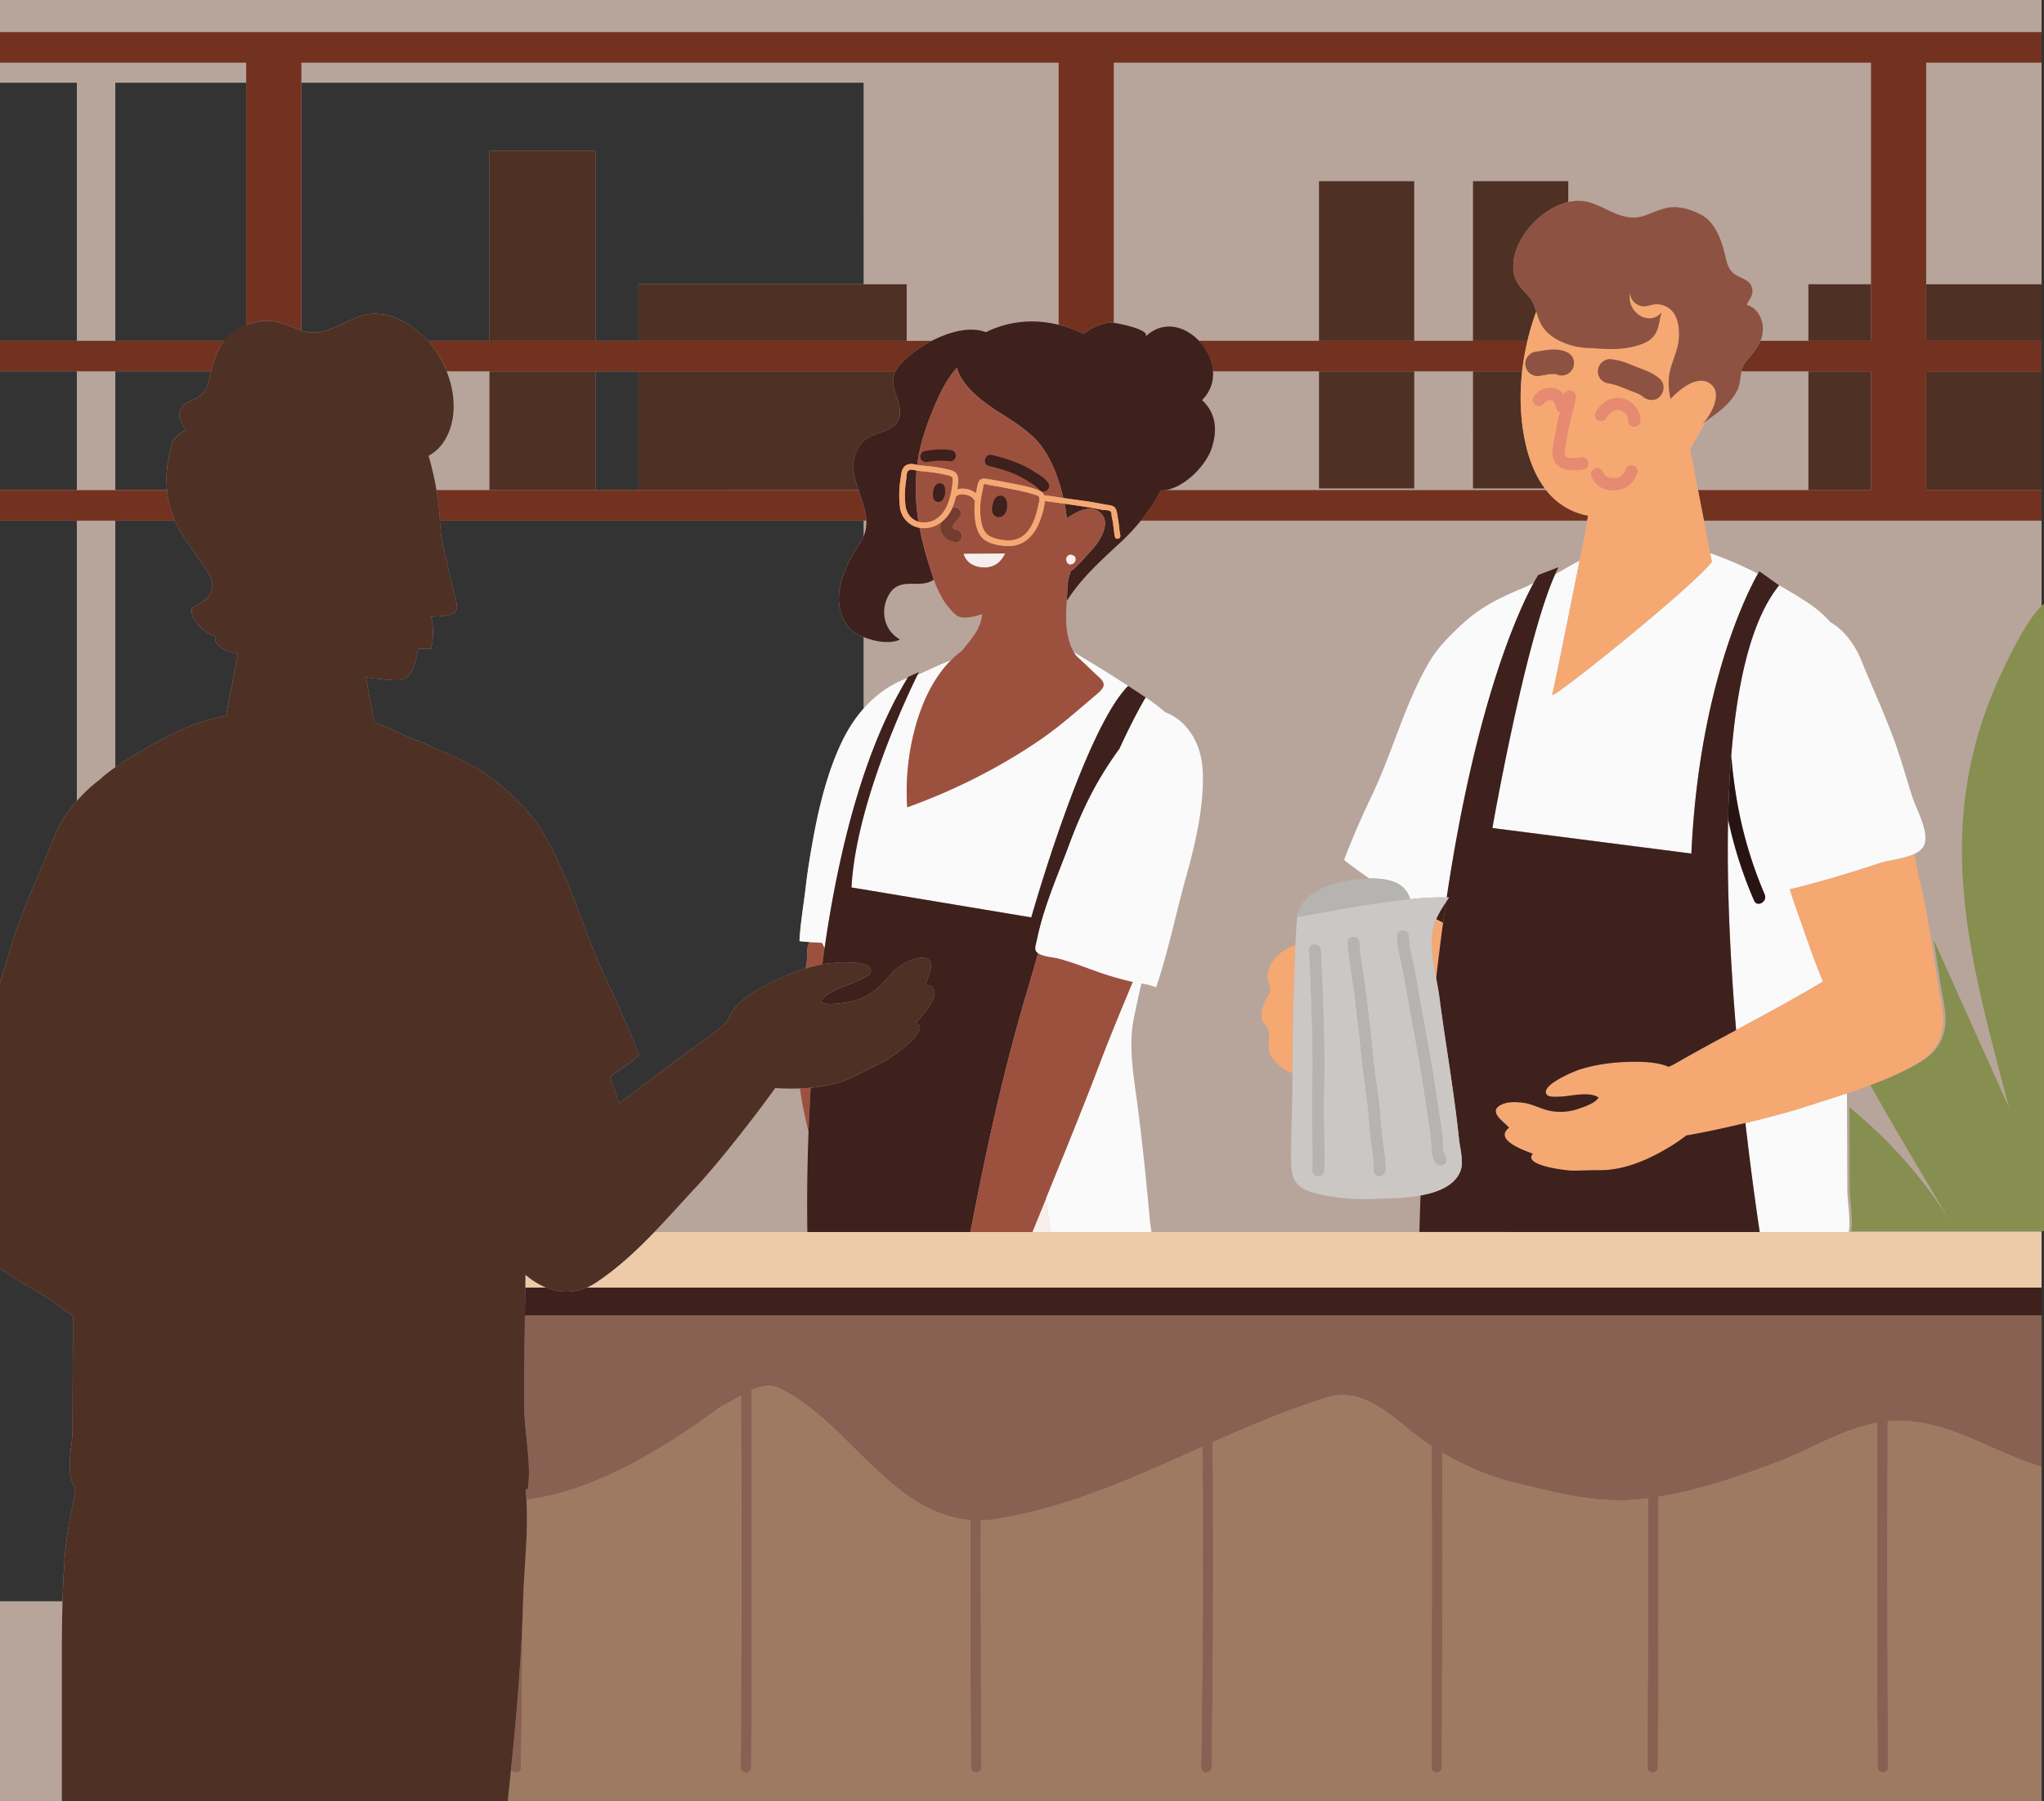 <svg id="Capa_1" data-name="Capa 1" xmlns="http://www.w3.org/2000/svg" viewBox="0 0 2261.02 1992.64"><rect x="0" y="0" width="2261.02" height="1992.64" fill="#333333" stroke="none"/><defs><style>.cls-1{fill:none;}.cls-2{fill:#b7a59c;}.cls-3{fill:#4f3025;}.cls-4{fill:#73321f;}.cls-5{fill:#9c513f;}.cls-6{fill:#3e201d;}.cls-7{fill:#fafafa;}.cls-8{fill:#f7efec;}.cls-9{fill:#733c2e;}.cls-10{fill:#f6a872;}.cls-11{fill:#8d5241;}.cls-12{fill:#e68a71;}.cls-13{fill:#261312;}.cls-14{fill:#b5b4b0;}.cls-15{fill:#cbc7c5;}.cls-16{fill:#9f7a62;}.cls-17{fill:#886153;}.cls-18{fill:#eecba8;}.cls-19{fill:#868f4f;}</style></defs><title>DJV MAR 751-18 [Converted]</title><path class="cls-1" d="M1171,69.3v290c-26.29-6.51-54.22-4.82-80.56,8.16-17.06-6.61-39.79-.8-59.61,9.51H1003V314.45H955.29V91.52H333.37V69.3Z" transform="translate(0 0.01)"/><path class="cls-1" d="M1710.36,542.16H1289.15c22-3.37,45.13-28.07,51.08-46.35,6.42-19.77,5.06-38.61-10.68-53.24a39.93,39.93,0,0,0,12.14-31.77H1459V540.33h105.35V410.8h65V540.33H1709C1709.38,540.94,1709.85,541.55,1710.36,542.16Z" transform="translate(0 0.01)"/><path class="cls-1" d="M2000.4,410.8V542.16H1878.32l-8.67-45.22a1,1,0,0,1,.24-.38c5.72-10.22,11.81-20.48,17.71-31,1.46-1.12,2.91-2.24,4.5-3.32,11.34-7.92,22.45-17.11,29.15-29.48,3.89-7.22,3.56-14.76,5.16-22Z" transform="translate(0 0.01)"/><path class="cls-1" d="M2173,1386.08c-1.93-4-4-8.1-6.14-12.18C2169.58,1379,2171.64,1383,2173,1386.08Z" transform="translate(0 0.01)"/><rect class="cls-1" x="85.03" y="410.82" width="42.51" height="131.36"/><path class="cls-2" d="M0,0V91.52H85V377H0v33.78H85V542.18H0V576H85V886.09c-10.35,11.72-18.65,24.18-22.58,34.12C49,954,32.87,987.79,20.55,1022.37,13,1043.51,6.86,1065.58,0,1087.14v316.19c19.08,13.54,40.92,24.84,55.26,34.3,6.37,4.22,16,12.38,25.44,18.09,0,41.85-.47,83.7-.47,125.5,0,21-8.76,46.4,3,65.66a165,165,0,0,1-3,19.21,403.18,403.18,0,0,0-9,62.24c-1,14.39-1.64,28.73-2.06,43.11H0v221.2H2258.3V0ZM127.54,410.8H233.45c-2.62,10.4-3.65,21.09-13.21,27.7-8.72,6-20,6.56-21.66,19.07-1.07,8.15,4.5,12.51,7,19.12-.85-2.2-12.8,7.87-13.73,9.56-2.25,3.94-2.67,9.47-3.85,13.83a116.9,116.9,0,0,0-3.23,41.28c.05.28.05.52.09.8H127.54ZM249.9,792a256.91,256.91,0,0,0-28.59,7.26c-26.1,8.77-50.14,22.64-73.71,36.84-6.8,4.12-13.59,8.25-20.06,12.75V576h65.89a110.43,110.43,0,0,0,5.9,11.62c6.52,11.11,14.44,21.7,21.61,32.43,5.39,8,14.57,18,13.82,28.35-.89,11.72-8.71,16.17-17.48,21.42-4.87,3-5.43,1.55-5.15,7.31.51,10.87,16.54,25.26,26.76,26.67-4.55,10.17,13.4,17.29,21,18.79l3.24.56Zm22.4-415H127.54V91.52H272.3Zm683,216.23a37.45,37.45,0,0,1-4,7.36c-16.92,25-35.62,64.72-12.84,93,3.47,4.31,9.65,8.2,16.82,11.15v79.11a162.51,162.51,0,0,0-25,38.89c-14.62,31.36-23.9,67.86-30.13,101.79-3.47,18.61-6.66,37.49-8.82,56.33-2.34,20-5.9,40.16-7,60.13,0,.28,6.14.84,11.53,1.22,0,0,0,0,0,0-4.35,5-2.62,16.5-3.51,22.59-.28,2.25-.7,4.45-1.13,6.7a253,253,0,0,0-50.33,21.89c-14.38,8.15-30.55,19.35-35.75,35.8l-.14.57c-6.75,6-12.19,10.77-14.2,12.18-35.9,25.49-70.72,52.35-106,78.59-3.24-9.8-6.56-19.54-10.17-29.1,9.23-6.33,18.32-12.84,27.08-19.54,1.83-1.36,3.52-2.86,5.25-4.27q-15.53-40.43-34.25-79.43c-26.15-54.37-41.48-115.48-72.13-167.4-10.78-18.28-26-33.09-41.61-47.57-22.87-21.09-48.55-33.36-77.23-45-1.46-.57-3.61-1.69-6.19-3-4.31-2.25-17.72-7.88-29.57-12.05a138.91,138.91,0,0,0-18-8.67c-4.5-1.78-9-3.42-13.54-4.92-3.66-18.37-6.09-30.6-6.09-30.6l-3.52-19.87c.52.09,1,.19,1.55.23,7.78,1.27,15.6,2.11,23.43,2.63,5.16.33,11.81,1.31,16.73-.7,10.08-4.22,13.08-19,14.9-28.4.33-1.78.71-3.52,1.08-5.3a131.89,131.89,0,0,0,14.2,0c2.91-10.5,2.77-23.85.52-34.44-.42-.1-1-.24-1.64-.43.7-.14,1.5-.28,2.29-.37,7.41-.75,17.16-.28,23.86-4,7-3.94,2.11-15.14.65-21.23-4.5-18.51-8.43-37.12-12.79-55.63-2-8.34-2.49-17-3.05-25.49H955.29Zm-296.6-51.06V410.81h47.57V542.18Zm296.6-227.73h-249V377H658.69V166.92H541.44V377H473.3C456.48,358.36,428,341.3,401.83,348.8c-23.24,6.61-42.83,25.45-68.46,16.82V91.52H955.29Z" transform="translate(0 0.01)"/><rect class="cls-3" x="541.43" y="410.82" width="117.26" height="131.36"/><rect class="cls-3" x="541.43" y="166.91" width="117.26" height="210.13"/><polygon class="cls-3" points="955.31 314.48 706.26 314.48 706.26 377.04 1002.95 377.04 1002.95 314.48 955.31 314.48"/><path class="cls-3" d="M993.54,464.69c-6.8,15.19-30,12.52-40.59,25.73-13.68,17-9.23,34.31-3.37,51.74H706.26V410.8H990.49C981.16,430,1001.64,446.65,993.54,464.69Z" transform="translate(0 0.01)"/><rect class="cls-3" x="2130.68" y="314.48" width="127.62" height="62.56"/><rect class="cls-3" x="2000.4" y="314.45" width="69.26" height="62.56"/><rect class="cls-3" x="2130.68" y="410.82" width="127.62" height="131.36"/><rect class="cls-3" x="2000.43" y="410.82" width="69.22" height="131.36"/><rect class="cls-3" x="1459.03" y="200.43" width="105.35" height="176.58"/><rect class="cls-3" x="1459.04" y="410.82" width="105.37" height="129.54"/><path class="cls-3" d="M1709,540.33h-79.58V410.8h54.37a252.32,252.32,0,0,0-1.08,46C1684.78,486.25,1692,517.7,1709,540.33Z" transform="translate(0 0.01)"/><path class="cls-3" d="M1693.59,249.54c-11.58,13.12-21.28,31.59-19.41,49.58,1.46,13.78,8.68,19.31,17.06,29,4.13,4.73,6.24,10.54,8.16,16.49a282.66,282.66,0,0,0-9.75,32.43h-60.27V200.43h105.4v23.1C1718.8,227.28,1703.71,238.11,1693.59,249.54Z" transform="translate(0 0.01)"/><path class="cls-4" d="M1326.13,377c8.76,9.19,14.76,21.42,15.56,33.79h342.06a288.19,288.19,0,0,1,5.9-33.79Zm384.23,165.15H1289.15a28,28,0,0,1-5.62.42A170.37,170.37,0,0,1,1262,576h493.76l1-5.53A75.3,75.3,0,0,1,1710.36,542.16ZM2130.69,69.3h127.65V35.52H0V69.3H272.3V359.77A77.19,77.19,0,0,1,291.56,355c14.72-1.46,28,5.81,41.38,10.49l.43.14V69.3H1171v290a141.69,141.69,0,0,1,27.6,10.08,58.83,58.83,0,0,1,29.48-12.7,25.55,25.55,0,0,1,3.94.37V69.3h837.64V377H1947.35c-3.42,8.3-9.6,15.28-15.56,22.36a26.06,26.06,0,0,0-5.38,11.43h143.26V542.16H1878.32l6.52,33.79h373.5V542.16H2130.69V410.8h127.65V377H2130.69ZM473.3,377c.28.28.56.56.8.84a112.53,112.53,0,0,1,20,32.95H990.49a32.06,32.06,0,0,1,4.5-6.75c8-9.28,21.09-19.4,35.85-27Zm9.47,165.15c1.36,7.92,2.39,15.93,3.09,24,.28,3.28.52,6.56.7,9.84H958.15c-.42-11.25-4.78-22.54-8.57-33.79ZM0,377V410.8H233.45c.14-.61.28-1.26.47-1.87a119.3,119.3,0,0,1,8.53-22.87A63,63,0,0,1,248,377ZM0,542.16V576H193.43a106,106,0,0,1-8.58-33.79Z" transform="translate(0 0.01)"/><path class="cls-1" d="M894.37,1252.27c-2.52-10.22-4.82-20.46-6.74-30.72q-1.62-8.61-2.74-17.4c-9.18.34-18.38.14-27.46-.39-23,32.29-63.54,83.73-86.81,108.69-15.49,16.61-30.82,33.92-46.81,50.5H893.09C892.72,1341.43,892.51,1302,894.37,1252.27Z" transform="translate(0 0.01)"/><path class="cls-5" d="M912.16,1048.63c-1-1.84-1.89-3.71-2.74-5.63l-1.78-.11c-1.37-.08-2.8-.13-4.25-.19-.79,0-4-.24-7.54-.5l0,0c-4.37,5-2.63,16.49-3.5,22.59-.31,2.24-.7,4.47-1.12,6.7,6.11-1.86,12.27-3.43,18.44-4.66Q910.84,1057.77,912.16,1048.63Z" transform="translate(0 0.01)"/><path class="cls-5" d="M894.37,1252.27c.57-15.38,1.34-31.75,2.36-48.89q-5.9.55-11.84.77,1.13,8.77,2.74,17.4C889.55,1231.81,891.85,1242.05,894.37,1252.27Z" transform="translate(0 0.01)"/><path class="cls-6" d="M1019.32,594q-1.12-5-2.07-10.1a26.22,26.22,0,0,1-21.69-22.68,2.93,2.93,0,0,1,0-.41,2,2,0,0,1-.08-.42,111.46,111.46,0,0,1,.68-30.25c1-6.93,1.19-15.28,9.85-16.71,2.9-.48,5.73.26,8.57.86q.86-6.76,2.23-13.47c3.26-16,8.6-31.48,14.82-46.53,7-17,14.79-34.19,27-47.55.91,4.31,3,8.55,5.73,12.89,9.17,14.78,26.83,27.52,41.08,36.6,13.37,8.52,28.14,17.76,39.34,29,15,15,24,37.45,29.43,57.66q1.08,4,2,8c11.13,1.72,22.33,2.93,33.41,4.85,5.24.9,10.41,2,15.66,2.81,3.42.49,7.2,1,8.94,4.37s1.92,7.92,2.61,11.53c1.12,5.86,1.24,11.86,2.5,17.71.86,3.94-5.19,5.6-6,1.66-1.17-5.39-1.37-10.87-2.25-16.3-.32-2-.83-3.87-1.18-5.81-.3-1.59-.16-4.27-1.1-5.6-1.37-2-6.83-1.64-9.26-2.07-5.43-.94-10.8-2.19-16.26-3q-12.81-2-25.7-3.84,1.61,8.18,2.55,16.44c12.45-9.24,29.27-16.69,39.14-4.24,8.92,11.24-3.65,30.81-11.52,38.82-4,4.11-14.42,17.4-23.48,23.8-1.55,5.62-3.34,11.24-3.47,17-.13,5.28-.44,10.56-.73,15.83,15.49-24.72,37-44.06,58.62-64.09,17.14-15.86,34.29-36,44.94-58.17,23.5.5,50.26-26.91,56.72-46.79s5-38.61-10.68-53.21c38.61-38.43-23-109.19-63-69.74,8.43-8.32-35.14-16.51-38.53-16.11a58.67,58.67,0,0,0-29.47,12.67c-33.64-16.37-72.34-19.56-108.13-1.91-29.8-11.52-76.81,14.79-95.46,36.55-19,22.12,7.59,40.56-1.45,60.64-6.84,15.2-30,12.5-40.63,25.72-28.9,36,23.28,73.38-1.62,110.19-16.92,25-35.6,64.71-12.83,93,10.18,12.64,43.33,21.54,56.92,13.78-15.74-8.82-21.47-27.71-14.61-44.47,11.61-28.41,35.18-9.75,52.08-21.68-1.85-5.34-3.43-10.8-5.1-16.09C1024.53,614.88,1021.66,604.51,1019.32,594Z" transform="translate(0 0.01)"/><path class="cls-6" d="M1013.86,520.52c-.66-.12-1.31-.24-2-.38-2.62-.56-6.14-1.39-7.84,1.37-1.31,2.13-1.15,5.15-1.46,7.55-.43,3.35-1,6.67-1.24,10a102.82,102.82,0,0,0,.32,20.9c1.36,8.69,6.84,15,14.42,17.2A225.21,225.21,0,0,1,1013.86,520.52Z" transform="translate(0 0.01)"/><path class="cls-7" d="M907.64,1042.89l1.78.11c.85,1.92,1.77,3.79,2.74,5.63,15.48-107,43-218.42,91.61-298.45a109.63,109.63,0,0,0-11.58,4.92c-28.48,14.25-48.63,39.16-61.92,67.62-14.64,31.38-23.88,67.86-30.16,101.79-3.44,18.64-6.62,37.48-8.8,56.33-2.31,20-5.91,40.19-6.95,60.13,0,.3,6.14.83,11.49,1.23,3.55.26,6.75.46,7.54.5C904.84,1042.76,906.27,1042.81,907.64,1042.89Z" transform="translate(0 0.01)"/><path class="cls-6" d="M1247.94,758.75l19.43,12.73C1260.57,766.85,1253.87,762.6,1247.94,758.75Z" transform="translate(0 0.01)"/><path class="cls-7" d="M941.88,981.76l198.89,33.06s58.56-207.42,107.17-256.07c-16-10.39-31.84-20.36-48.2-30.08-4.11-2.44-8.1-5-12-7.48a51,51,0,0,0,2.75,4.34c6.49,5.87,12.82,12,19.14,18,10.17,9.74,17.1,13,4.07,24-20.94,17.69-40.89,35.65-63.57,51.16-45.25,30.93-94.94,55.75-146.47,74.37-.19-2.34-.33-4.74-.44-7.19-2.13-49.18,11.19-117.84,48.85-155.5-6.27,2.38-12.42,4.93-18.38,7.75-6.2,2.93-12.61,5.61-18.84,8.59C1004.24,768.22,946.82,888.86,941.88,981.76Z" transform="translate(0 0.01)"/><path class="cls-5" d="M1209.58,743.54c-6.32-6-12.65-12.14-19.14-18a51,51,0,0,1-2.75-4.34c-6.77-12-8.6-26.19-8.38-40.65.09-5.24.37-10.46.66-15.69s.6-10.55.73-15.83c.13-5.78,1.92-11.4,3.47-17,9.06-6.4,19.44-19.69,23.48-23.8,7.87-8,20.44-27.58,11.52-38.82-9.87-12.45-26.69-5-39.14,4.24q-.94-8.26-2.55-16.44-10.86-1.54-21.73-2.93c-.5,8.12-3.38,16.76-6.31,24.11-5.66,14.24-17.28,25.74-33.39,25.62-8.49-.06-18.62-1.55-25.89-6.17-6.52-4.15-9.2-11.17-10.72-18.42a86.86,86.86,0,0,1-.89-25.79,2.83,2.83,0,0,1-1.48-1.29l-.38-.65c-.06-.09-.23-.29-.3-.38l-.75-.77-.54-.47-.15-.1c-.42-.29-.86-.56-1.3-.81s-1-.49-1.43-.73l-.12-.06-.13-.05-.78-.29a23.25,23.25,0,0,0-3.39-.92l-.82-.14-.43-.05c-.55-.06-1.11-.09-1.66-.11s-1.08,0-1.62,0l-.79.07h-.09l-.11,0c-.49.11-1,.21-1.46.35l-.69.23-.1,0-.13.07-1.1.66-.21.18-.46.48a2.45,2.45,0,0,1-.67.53,74.21,74.21,0,0,1-3.78,11.81,7.78,7.78,0,0,1,7.06,1.7,6.93,6.93,0,0,1,2,4.81,7.38,7.38,0,0,1-2,4.8c-1,1.24-2,2.4-3.09,3.58-.48.53-1,1.07-1.43,1.62l-.49.59,0,0c-.44.65-.87,1.3-1.25,2l-.29.59a1.21,1.21,0,0,1-.05.14c-.11.34-.2.7-.28,1,0,.12-.06.28-.11.49v.64a4.09,4.09,0,0,1,.2.62l.15.25.71.72.48.31.82.45.14.06h0l.94.3a18.92,18.92,0,0,0,2,.45c3.74.68,5.5,5,4.74,8.36a7,7,0,0,1-3.12,4.06,7.37,7.37,0,0,1-5.23.68c-8-1.45-14.69-7.28-15.37-15.6a16.69,16.69,0,0,1,.66-5.93,31.1,31.1,0,0,1-20.09,6.28,30.71,30.71,0,0,1-3.5-.38q.94,5.07,2.07,10.1c2.34,10.49,5.21,20.86,8.45,31.11,1.67,5.29,3.25,10.75,5.1,16.09a106.24,106.24,0,0,0,5,12.18c3.16,6.34,6.05,12,10.57,17.46,3,3.56,6,7.49,9.84,10.12,5.39,3.69,12.91,2.33,18.87,1.08,3.22-.68,6.32-1.52,9.36-2.47-.19,1-.38,2.11-.55,3.17-2.34,14.28-11,23.6-20,35-.64.8-1.3,1.6-2,2.38A100.55,100.55,0,0,0,1052,730.39c-37.66,37.66-51,106.32-48.85,155.5.11,2.45.25,4.85.44,7.19,51.53-18.62,101.22-43.44,146.47-74.37,22.68-15.51,42.63-33.47,63.57-51.16C1226.68,756.54,1219.75,753.28,1209.58,743.54Z" transform="translate(0 0.01)"/><path class="cls-5" d="M1149.31,549.85c-1-1.83-4.57-2.47-6.29-3-3.68-1.2-7.43-2.19-11.2-3.06-7.88-1.82-15.86-3.28-23.8-4.79-4.06-.76-8.11-1.48-12.18-2.13-1.69-.26-6.22-1.87-7.72-1,0,0-.48,2.18-.61,3-.16,1-.29,1.92-.5,2.86-.86,4-1.72,7.92-2.19,12a78.86,78.86,0,0,0,.67,24.1c1.65,7.9,4.46,14,12.49,16.91,7,2.53,15.87,4,23.25,2.68,13.82-2.52,20.83-15.45,24.63-27.73a98.51,98.51,0,0,0,2.79-10.94C1149.09,556.38,1150.53,552.08,1149.31,549.85Z" transform="translate(0 0.01)"/><path class="cls-5" d="M1052.41,527.2c-2.12-1.45-5.52-1.8-8-2.36a157.36,157.36,0,0,0-22.54-3.37c-2.72-.23-5.39-.49-8-1a225.21,225.21,0,0,0,2.23,56.68,22.83,22.83,0,0,0,9.3.66c12.86-1.63,20.93-12.7,24.4-24.36a85.92,85.92,0,0,0,4-22C1053.8,529.81,1053.93,528.23,1052.41,527.2Z" transform="translate(0 0.01)"/><path class="cls-5" d="M1053.73,583.29h0v0Z" transform="translate(0 0.01)"/><path class="cls-5" d="M1053.65,582.94h0c0-.11.06-.21.08-.3h0C1053.7,582.73,1053.68,582.84,1053.65,582.94Z" transform="translate(0 0.01)"/><path class="cls-5" d="M1053.73,582.54v.09c0-.16.07-.32.11-.48C1054,581.51,1053.75,582,1053.73,582.54Z" transform="translate(0 0.01)"/><path class="cls-5" d="M1053.73,583.29v0a1.28,1.28,0,0,0,0,.18l.1.2,0,.1-.11-.34Z" transform="translate(0 0.01)"/><path class="cls-5" d="M1053.94,584l0,0a.74.74,0,0,1,0-.14l-.06-.09Z" transform="translate(0 0.01)"/><path class="cls-5" d="M1174.16,542.91c-5.45-20.21-14.46-42.63-29.43-57.66-11.2-11.24-26-20.48-39.34-29-14.25-9.08-31.91-21.82-41.08-36.6-2.7-4.34-4.82-8.58-5.73-12.89-12.19,13.36-19.95,30.54-27,47.55-6.22,15.05-11.56,30.55-14.82,46.53q-1.38,6.71-2.23,13.47a32.24,32.24,0,0,0,3.22.53c4.37.45,8.74.73,13.09,1.31,4.72.62,9.42,1.36,14.07,2.38,3.35.73,7,1.41,10.12,3,5.62,2.88,5.2,9,4.63,14.47q-.27,2.61-.66,5.25a24.53,24.53,0,0,1,20.68,4.46c.65-3.85,1.23-8.22,2.51-11.86,1.1-3.14,3.51-4.35,6.73-4.29,3.71.07,7.62,1.09,11.28,1.7,5,.82,9.91,1.76,14.85,2.73,9.93,1.95,20,3.67,29.62,6.8,4.53,1.47,8.81,3.14,10.44,7.13,6,.75,11.92,1.52,17.84,2.5l3.18.5Q1175.23,546.88,1174.16,542.91Z" transform="translate(0 0.01)"/><path class="cls-8" d="M1185.59,613.71l-1.15-.13-1.14.15-.34.09a4.84,4.84,0,0,0-1.26.59l-.82.65-.67.83-.57,1.21a5,5,0,0,0-.24,1.32l0,1,.19.94.08.19.09.54.42,1,.63.84.26.27.84.66,1,.44.23.07.92.12h.24l.91-.13,1-.38.14-.1a7.84,7.84,0,0,0,.72-.32l1.1-.81.85-1.05a6.42,6.42,0,0,0,.59-1.28,5.8,5.8,0,0,0,.24-1.36,5.56,5.56,0,0,0-.11-1.35v-.1l-.11-.83-.56-1.07-.56-.56-1.07-.57-.09,0-.06,0-.29-.22-.9-.39-.23-.07h0Z" transform="translate(0 0.01)"/><path class="cls-6" d="M1094,515.44c9.85,2.35,21.29,5.73,29.68,9.48a131,131,0,0,1,13.34,7.35c4.61,2.75,9.4,5.47,12.8,9.65,2.14,2.62,6.65,2.22,8.87,0,2.6-2.6,2.14-6.24,0-8.87-3.83-4.7-9.48-8.08-14.6-11.16A130.6,130.6,0,0,0,1130,514.1a188.74,188.74,0,0,0-32.67-10.75C1089.5,501.48,1086.16,513.56,1094,515.44Z" transform="translate(0 0.01)"/><path class="cls-6" d="M1026,511.05c1.94-.3,3.88-.6,5.82-.88l.14,0,1.38-.15c1-.11,2-.19,3-.25a95.64,95.64,0,0,1,14.75.49c3.27.32,6.41-3.1,6.27-6.27-.17-3.66-2.77-5.92-6.27-6.26a92.54,92.54,0,0,0-15.07-.47c-4.47.28-8.89,1-13.31,1.73a6.28,6.28,0,0,0-3.75,2.87,6.44,6.44,0,0,0-.63,4.84C1019.44,510.21,1022.52,511.6,1026,511.05Z" transform="translate(0 0.01)"/><path class="cls-8" d="M1111.69,612.29l-45.8.3c3,10.22,12.22,15,22.67,15.13C1099.61,627.83,1107.43,622.05,1111.69,612.29Z" transform="translate(0 0.01)"/><path class="cls-9" d="M1053.73,582.64c0-.21.09-.37.11-.49,0,.16-.07.32-.11.48Z" transform="translate(0 0.01)"/><path class="cls-9" d="M1040.84,578a16.69,16.69,0,0,0-.66,5.93c.68,8.32,7.41,14.15,15.37,15.6a7.37,7.37,0,0,0,5.23-.68,7,7,0,0,0,3.12-4.06c.76-3.33-1-7.68-4.74-8.36a18.92,18.92,0,0,1-2-.45l-.94-.3h0l-.14-.06-.82-.45-.48-.31-.71-.72-.15-.25a.74.74,0,0,0,0,.14l0,0-.07-.2,0-.1-.1-.2a1.28,1.28,0,0,1,0-.18v-.69c0,.09,0,.19-.08.3h0c0-.1,0-.21.08-.31v-.09c0-.53.24-1,.11-.39.08-.35.17-.71.28-1a1.21,1.21,0,0,0,.05-.14l.29-.59c.38-.69.81-1.34,1.25-2l0,0,.49-.59c.47-.55,1-1.09,1.43-1.62,1-1.18,2.11-2.34,3.09-3.58a7.38,7.38,0,0,0,2-4.8,6.93,6.93,0,0,0-2-4.81,7.78,7.78,0,0,0-7.06-1.7c-.16.38-.32.76-.49,1.14A39.38,39.38,0,0,1,1040.84,578Z" transform="translate(0 0.01)"/><path class="cls-9" d="M1053.76,583.47l.11.34.06.09a4.09,4.09,0,0,0-.2-.62h0Z" transform="translate(0 0.01)"/><path class="cls-6" d="M1045,538.82a5.83,5.83,0,0,0-4-4,5.73,5.73,0,0,0-5.61,1.48,12.78,12.78,0,0,0-3.07,6.84,26.64,26.64,0,0,0-.39,4.18l.09,1.2a16.78,16.78,0,0,0,.4,2.54,5.75,5.75,0,0,0,9.63,2.54l.24-.24a10.53,10.53,0,0,0,1.08-1.41,11.91,11.91,0,0,0,1-2.1,10.24,10.24,0,0,0,.51-1.74,5.9,5.9,0,0,0,.54-2.42c.07-1,.15-1.91.15-2.87a11.33,11.33,0,0,0-.07-1.3A14.26,14.26,0,0,0,1045,538.82Z" transform="translate(0 0.01)"/><path class="cls-6" d="M1114.06,558a21.92,21.92,0,0,0-.46-3.43l-.21-.75a12.45,12.45,0,0,0-.86-2,10.25,10.25,0,0,0-1.1-1.43l-.17-.17a8.32,8.32,0,0,0-1.39-1,5.33,5.33,0,0,0-1.55-.66,10,10,0,0,0-1.73-.24h-.1l-1.7.23-.09,0-1.59.66-.07.05-1.35,1-.19.19a12.31,12.31,0,0,0-2.42,4.29,24.58,24.58,0,0,0-.94,3.17,32.54,32.54,0,0,0-.7,4.51,13.55,13.55,0,0,0,.25,3.59l.18.67a8,8,0,0,0,1.35,2.55,5.66,5.66,0,0,0,2,1.86l.09.05,1.55.65,1,.16,1,.11a11.21,11.21,0,0,0,1.73-.22l.12,0,.21-.06a11.37,11.37,0,0,0,1.68-.73l.22-.14.18-.13a6.55,6.55,0,0,0,1.12-.86l.16-.14.44-.44a.1.1,0,0,1,0,0,6.86,6.86,0,0,0,.48-.59,9.51,9.51,0,0,0,1.21-1.83,15.33,15.33,0,0,0,1.17-3.06,24.3,24.3,0,0,0,.37-2.52l0-1,0-.61C1114.09,559.07,1114.09,558.5,1114.06,558Z" transform="translate(0 0.01)"/><path class="cls-8" d="M1142,1363h20.22q-2.92-18.83-5-37.34Q1149.55,1344.29,1142,1363Z" transform="translate(0 0.01)"/><path class="cls-6" d="M912.16,1048.63q-1.32,9.13-2.52,18.23l2.51-.49c6.74-1.25,54.48-6,51.07,8.77-.93,4-9.16,7.37-12.25,9-12.73,6.63-35.55,10.66-43.08,23.89,6.41,4.6,22.13,1.86,29.67.62A66.82,66.82,0,0,0,969.78,1094c8.58-7.15,14.89-17.4,24-23.79,7.85-5.51,17-11.09,27-10.77,17.28.55,5.12,20.76,3.25,29.84,24,4.16-2.61,33-11,42.43,18.66,7-27.36,38.09-32.13,40.79-9.75,5.54-20.18,9.93-30,15.33-16.76,9.28-35.26,13.82-54.16,15.6-1,17.14-1.79,33.51-2.36,48.89-1.86,49.76-1.65,89.16-1.28,110.68h180.34c17-88.76,36.64-179.15,62.4-265.33,4.3-14.39,8.41-28.8,12.5-43.2a11.13,11.13,0,0,1-1.6-1.34,4.91,4.91,0,0,1-1.2-2.42c-.71-3.39,1-8.15,1.7-11.34,7.32-36.18,23.23-71.57,36-106.07,9.83-26.53,21.78-53,36.62-77.18,5.83-9.48,12-18.79,18.58-27.75,16.61-36.49,29-56.76,29-56.81h0l-.05,0-19.43-12.73c-48.61,48.65-107.17,256.07-107.17,256.07L941.88,981.76c4.94-92.9,62.36-213.54,72.92-235,1.08-2.18,1.67-3.34,1.67-3.34l-11.85,5.38-.85,1.41C955.18,830.21,927.64,941.65,912.16,1048.63Z" transform="translate(0 0.01)"/><path class="cls-5" d="M1217.73,1173.83c11.18-29.44,23.37-58.55,35.5-87.64l-2.39-.51a337.36,337.36,0,0,1-40-11.92c-13.16-4.75-26.3-9.76-39.84-13.36-6.13-1.63-16.91-2-22.63-6-4.09,14.4-8.2,28.81-12.5,43.2-25.76,86.18-45.41,176.57-62.4,265.33H1142q7.59-18.66,15.23-37.34C1177.81,1275.15,1198.46,1224.59,1217.73,1173.83Z" transform="translate(0 0.01)"/><path class="cls-7" d="M1219.85,856.07c-14.84,24.13-26.79,50.65-36.62,77.18-12.77,34.5-28.68,69.89-36,106.07-.65,3.19-2.41,8-1.7,11.34a4.91,4.91,0,0,0,1.2,2.42,11.13,11.13,0,0,0,1.6,1.34c5.72,4,16.5,4.35,22.63,6,13.54,3.6,26.68,8.61,39.84,13.36a337.36,337.36,0,0,0,40,11.92l2.39.51c-12.13,29.09-24.32,58.2-35.5,87.64-19.27,50.76-39.92,101.32-60.54,151.78q2.07,18.51,5,37.34h111.64c-.72-4.49-1.46-9.15-1.89-13.86-4.11-45-8.67-90-14.76-134.82-3.84-28.29-8.19-56.07-3.75-83.26q.39-2.38.87-4.77c2.59-12.76,5.41-25.53,8.35-38.31,5.66,1,11.12,2.19,16.24,4.45,13.53-40.09,22-82.59,33.45-123.42,10.27-36.58,20.27-79.93,18-118.06-1.62-26.69-15.42-53.1-41.29-62.94a219.66,219.66,0,0,0-21.57-16.45s-12.38,20.32-29,56.81C1231.82,837.28,1225.68,846.59,1219.85,856.07Z" transform="translate(0 0.01)"/><path class="cls-10" d="M1219.44,564.05c2.43.43,7.89.11,9.26,2.07.94,1.33.8,4,1.1,5.6.35,1.94.86,3.85,1.18,5.81.88,5.43,1.08,10.91,2.25,16.3.85,3.94,6.9,2.28,6-1.66-1.26-5.85-1.38-11.85-2.5-17.71-.69-3.61-.91-8.24-2.61-11.53s-5.52-3.88-8.94-4.37c-5.25-.77-10.42-1.91-15.66-2.81-11.08-1.92-22.28-3.13-33.41-4.85l-3.18-.5c-5.92-1-11.88-1.75-17.84-2.5-1.63-4-5.91-5.66-10.44-7.13-9.65-3.13-19.69-4.85-29.62-6.8-4.94-1-9.88-1.91-14.85-2.73-3.66-.61-7.57-1.63-11.28-1.7-3.22-.06-5.63,1.15-6.73,4.29-1.28,3.64-1.86,8-2.51,11.86a24.53,24.53,0,0,0-20.68-4.46q.39-2.64.66-5.25c.57-5.47,1-11.59-4.63-14.47-3.09-1.57-6.77-2.25-10.12-3-4.65-1-9.35-1.76-14.07-2.38-4.35-.58-8.72-.86-13.09-1.31a32.24,32.24,0,0,1-3.22-.53c-2.84-.6-5.67-1.34-8.57-.86-8.66,1.43-8.82,9.78-9.85,16.71a111.46,111.46,0,0,0-.68,30.25,2,2,0,0,0,.08.42,2.93,2.93,0,0,0,0,.41,26.22,26.22,0,0,0,21.69,22.68,30.71,30.71,0,0,0,3.5.38,31.1,31.1,0,0,0,20.09-6.28,39.38,39.38,0,0,0,12.35-15.63c.17-.38.33-.76.49-1.14a74.21,74.21,0,0,0,3.78-11.81,2.45,2.45,0,0,0,.67-.53l.46-.48.21-.18,1.1-.66.13-.07.1,0,.69-.23c.48-.14,1-.24,1.46-.35l.11,0h.09l.79-.07q.81,0,1.62,0c.55,0,1.11.05,1.66.11l.43.05.82.14a23.25,23.25,0,0,1,3.39.92l.78.29.13.05.12.06c.48.24,1,.46,1.43.73s.88.52,1.3.81l.15.1.54.47.75.77c.07.09.24.29.3.38l.38.65a2.83,2.83,0,0,0,1.48,1.29,86.86,86.86,0,0,0,.89,25.79c1.52,7.25,4.2,14.27,10.72,18.42,7.27,4.62,17.4,6.11,25.89,6.17,16.11.12,27.73-11.38,33.39-25.62,2.93-7.35,5.81-16,6.31-24.11q10.88,1.38,21.73,2.93,12.88,1.85,25.7,3.84C1208.64,561.86,1214,563.11,1219.44,564.05Zm-194,13.81a22.83,22.83,0,0,1-9.3-.66c-7.58-2.2-13.06-8.51-14.42-17.2a102.82,102.82,0,0,1-.32-20.9c.28-3.37.81-6.69,1.24-10,.31-2.4.15-5.42,1.46-7.55,1.7-2.76,5.22-1.93,7.84-1.37.66.14,1.31.26,2,.38,2.66.46,5.33.72,8,1a157.36,157.36,0,0,1,22.54,3.37c2.44.56,5.84.91,8,2.36,1.52,1,1.39,2.61,1.34,4.34a85.92,85.92,0,0,1-4,22C1046.32,565.16,1038.25,576.23,1025.39,577.86Zm123.26-19.22a98.51,98.51,0,0,1-2.79,10.94c-3.8,12.28-10.81,25.21-24.63,27.73-7.38,1.34-16.27-.15-23.25-2.68-8-2.93-10.84-9-12.49-16.91a78.86,78.86,0,0,1-.67-24.1c.47-4.07,1.33-8,2.19-12,.21-.94.34-1.9.5-2.86.13-.78.62-3,.61-3,1.5-.84,6,.77,7.72,1,4.07.65,8.12,1.37,12.18,2.13,7.94,1.51,15.92,3,23.8,4.79,3.77.87,7.52,1.86,11.2,3.06,1.72.56,5.31,1.2,6.29,3C1150.53,552.08,1149.09,556.38,1148.65,558.64Z" transform="translate(0 0.01)"/><path class="cls-10" d="M1432.85,1045.14c-15.46,6.34-29.34,16.85-30.86,35-.44,5.25,3.34,10.25,3.27,14.71-.07,4-3.85,8.19-5.47,11.85-2.8,6.34-5.16,12.33-4.19,19.41.82,6.08,4.69,7,6.62,11.51,4.56,10.65-2.54,21.36,4.6,31.76a48.38,48.38,0,0,0,22.85,17.9c0-38,.83-76,2.12-113.88C1432.11,1064,1432.42,1054.56,1432.85,1045.14Z" transform="translate(0 0.01)"/><path class="cls-10" d="M1584.35,1032.53c-1.87,16.75,1.22,33.41,4.32,50q3.6-32.22,7.66-61.73c-2.57-1.29-5.14-2.62-7.68-4A54.31,54.31,0,0,0,1584.35,1032.53Z" transform="translate(0 0.01)"/><path class="cls-7" d="M1557.6,989a31.33,31.33,0,0,1,2.28,5.71q6.9-.68,13.84-1.21c8.75-.66,17.64-.79,26.61-.69,32.54-217.91,80.53-319.37,96.15-347.93-1.46.72-2.85,1.44-4.14,2.11-2.29,1.19-4.24,2.2-5.49,2.7-25.49,10.33-48.31,21.25-68.61,40-13.93,12.86-27.4,26-37,42.26-27.23,46.13-40.84,100.4-64,148.7q-16.62,34.62-30.45,70.56c1.55,1.26,3,2.59,4.65,3.8,7.59,5.81,15.41,11.43,23.39,16.88C1531.23,971.51,1550,974.23,1557.6,989Z" transform="translate(0 0.01)"/><path class="cls-6" d="M1596.33,1020.76q1.61-11.73,3.27-23.06c-4.08,6.18-8,12.37-10.95,19.09C1591.19,1018.14,1593.76,1019.47,1596.33,1020.76Z" transform="translate(0 0.01)"/><path class="cls-7" d="M1930.71,1242.32c6.09,53.27,12.16,96.15,15.84,120.63h98.55c2.3-12-1.61-37.07-1.61-44.33,0-36.34-.37-72.73-.42-109.12-15.37,5.1-30.84,9.85-46,14.84C1980.82,1229.7,1955.72,1236.36,1930.71,1242.32Z" transform="translate(0 0.01)"/><path class="cls-7" d="M1915.1,835.76c1.05,14.19,2.79,28.3,4.94,42a462,462,0,0,0,32,111.64c3.44,7.95-8.27,14.85-11.73,6.85a473.42,473.42,0,0,1-22.94-65.68q-3.23-12-5.76-24.17c-1.66,76.75,2.62,158.89,8.85,233.08,27.18-14.64,54.35-29.23,81-44.77,4.85-2.83,9.91-5.8,15.1-8.78-8.11-19.33-15-39.12-21.89-59-3.3-9.55-9.31-25.44-14.79-43.1,33.59-8.16,66.76-18.17,99.4-29,9.3-3.09,26.79-4.66,38.48-10.25,5.08-2.44,9.07-5.63,10.8-10,5.67-14.44-9-39.74-13.3-53.27-6.32-19.68-11.88-39.88-18.78-59.24-10.94-30.7-25.22-60.75-37.2-90.75-6.76-16.9-18.67-34-34.84-43.2-11.15-13.27-25.9-22.52-40.81-31.51q-7.71-4.65-15.64-9.18l.06,0C1937.42,685.24,1921.67,754.38,1915.1,835.76Z" transform="translate(0 0.01)"/><path class="cls-7" d="M1650.85,916,1871,944.21c8.43-186.27,63.24-291.29,73.53-309.48a401.39,401.39,0,0,0-52.8-22.77l1.86,9.7c-24,30.25-178.59,154-176.49,146.9,1.61-5.45,21.18-102.82,30.31-148.37-9.12,4.82-18.12,10-27.19,15.25C1686.82,710.05,1650.85,916,1650.85,916Z" transform="translate(0 0.01)"/><path class="cls-10" d="M1717.36,443l.46.4h0Z" transform="translate(0 0.01)"/><path class="cls-10" d="M1717.89,443.48l-.06,0,.2.17C1718.75,444.23,1718.29,443.75,1717.89,443.48Z" transform="translate(0 0.01)"/><path class="cls-10" d="M1714.58,442.31l-.41.08A1.82,1.82,0,0,0,1714.58,442.31Z" transform="translate(0 0.01)"/><path class="cls-10" d="M1709.45,444.5l.19-.11,0,0A1.64,1.64,0,0,1,1709.45,444.5Z" transform="translate(0 0.01)"/><path class="cls-10" d="M1710.32,443.94a5,5,0,0,0-.65.42Z" transform="translate(0 0.01)"/><path class="cls-10" d="M1869.65,496.94l.22-.39c5.74-10.19,11.81-20.49,17.71-30.95-1.34,1.06-2.65,2.14-3.95,3.21.76-.92,1.46-1.77,2.08-2.5,7.26-8.57,18.35-29,8.62-39.57-13.4-14.54-35.26,2.46-46.38,14.55-2.49-10.55-3.13-21.51-.37-32.1,3.21-12.32,9-23.2,9.62-36.18.49-10.53-1-23.18-9.27-30.66a23.73,23.73,0,0,0-14.57-5.77c-6.76-.39-12.78,4-19.56,1.5-6.16-2.26-10.23-7.25-10.36-13.81-5.42,19.88,20.71,38.26,34.61,21.19-3.4,11.07-2.5,21.79-12.15,29.8-6.65,5.53-17.92,8.13-26.32,9.63a97.63,97.63,0,0,1-12.31,1.15c-10.45.5-20.83-.81-31.28-1.13-16.84-.5-38.94-8.23-49.09-22.74-3.68-5.26-5.5-11.48-7.49-17.6-13.11,35.42-19.35,75.64-16.76,112.24,3.47,48.88,21,103.48,74.08,113.62L1752,597s-1.83,9.12-4.64,23.15c-9.13,45.55-28.7,142.92-30.31,148.37-2.1,7.12,152.47-116.65,176.49-146.9l-1.86-9.7Z" transform="translate(0 0.01)"/><path class="cls-11" d="M1756,384.91c10.45.32,20.83,1.63,31.28,1.13a97.63,97.63,0,0,0,12.31-1.15c8.4-1.5,19.67-4.1,26.32-9.63,9.65-8,8.75-18.73,12.15-29.8-13.9,17.07-40-1.31-34.61-21.19.13,6.56,4.2,11.55,10.36,13.81,6.78,2.48,12.8-1.89,19.56-1.5a23.73,23.73,0,0,1,14.57,5.77c8.32,7.48,9.76,20.13,9.27,30.66-.59,13-6.41,23.86-9.62,36.18-2.76,10.59-2.12,21.55.37,32.1,11.12-12.09,33-29.09,46.38-14.55,9.73,10.55-1.36,31-8.62,39.57-.62.73-1.32,1.58-2.08,2.5,1.3-1.07,2.61-2.15,3.95-3.21s3-2.27,4.52-3.36c11.36-7.91,22.46-17.09,29.15-29.48,6-11.2,1.94-23.08,10.52-33.4,8.81-10.6,18.32-20.8,18.26-35.69,0-11.14-6.4-23.62-17.87-26.28,2.24-5.9,7.19-9.74,6.21-17-1.51-11.11-11.5-11.58-19.21-16.92-9-6.23-9.5-16.5-12.19-26.27a108,108,0,0,0-7.55-20.32,49.68,49.68,0,0,0-10.2-14c-8-7.4-22.76-12.55-33.46-13.62-13.06-1.31-24.84,5.18-36.73,9.3-23,8-40.44-8.87-61.22-14.81-23.54-6.73-49.28,8.94-64.2,25.8-11.61,13.12-21.28,31.55-19.4,49.58,1.43,13.78,8.65,19.29,17,28.95,4.12,4.73,6.21,10.56,8.15,16.48,2,6.12,3.81,12.34,7.49,17.6C1717.05,376.68,1739.15,384.41,1756,384.91Z" transform="translate(0 0.01)"/><path class="cls-11" d="M1771.55,420.47a15.15,15.15,0,0,0,8.85,3.89c5.78,1,11.29,3.17,16.73,5.36,4.58,1.86,9.24,3.54,13.82,5.4a43,43,0,0,1,4,2c.62.35,1.2.73,1.78,1.12l.36.34c5.19,4.85,14.14,5.53,19.21,0,4.84-5.28,5.55-14,0-19.22-7.41-6.92-16.87-9.88-26.11-13.49-4.16-1.63-8.24-3.41-12.44-4.92a70.34,70.34,0,0,0-16.6-3.69c-3.25-.34-7.39,1.76-9.61,4a13.58,13.58,0,0,0,0,19.21Z" transform="translate(0 0.01)"/><path class="cls-11" d="M1704.46,415.58c3.12-.46,6.22-1.07,9.33-1.57a39,39,0,0,1,6.48-.17,25.41,25.41,0,0,1,3.69,1.06c3.15,1.15,7.67.26,10.47-1.38a13.84,13.84,0,0,0,6.24-8.12c.79-3.47.62-7.37-1.37-10.46a15.3,15.3,0,0,0-8.12-6.25c-11.2-4.1-22.64-1-33.94.69-3.13.46-6.6,3.65-8.12,6.24a13.59,13.59,0,0,0,4.87,18.59l3.25,1.37A13.61,13.61,0,0,0,1704.46,415.58Z" transform="translate(0 0.01)"/><path class="cls-12" d="M1709.64,444.39c.86-.52.9-.57.68-.45l-.65.42Z" transform="translate(0 0.01)"/><path class="cls-12" d="M1717.82,443.44l.21.18-.2-.17Z" transform="translate(0 0.01)"/><path class="cls-12" d="M1767.53,465a6.91,6.91,0,0,0,9.29-2.43c.54-.91,1.12-1.78,1.71-2.66a1,1,0,0,1,.08-.11l1-1.15a24.78,24.78,0,0,1,2-2c.18-.16.69-.54.79-.63l.44-.3c.55-.36,1.76-1.36,2.4-1.34l-.48.19.71-.26c.48-.16,1-.3,1.45-.42l1.11-.24h.13a20.66,20.66,0,0,1,2.65-.11s.08.13.59.25,1,.25,1.49.41l.55.18c.32.16.63.31.94.49a14.43,14.43,0,0,1,1.36.82l.63.45.72.63,1,1,.61.7c0,.09.52.73.61.87a15.34,15.34,0,0,1,.94,1.68c0,.06.29.75.37,1,.15.51.26,1,.38,1.52,0,0,0,.08,0,.11v.16c0,.53,0,1.05,0,1.57a6.84,6.84,0,0,0,6.79,6.8,6.93,6.93,0,0,0,6.79-6.8c.48-11.72-9.3-23-20.79-24.87-12.22-1.95-22.59,5-28.63,15.24C1763.29,458.76,1764.29,463.28,1767.53,465Z" transform="translate(0 0.01)"/><path class="cls-12" d="M1771,539.26a29.3,29.3,0,0,0,16,3.15,27.85,27.85,0,0,0,15.74-6.15c4.13-3.39,6.76-8.11,8.55-13.06,1.21-3.35-1.36-7.58-4.75-8.36a7,7,0,0,0-8.35,4.75,8.88,8.88,0,0,0-.36.92l-.27.57a22.32,22.32,0,0,1-1.36,2.37c-.05.07-.11.19-.18.32l-.66.78a24.35,24.35,0,0,1-1.86,1.8h0l-.12.07-1,.63-1,.57-.65.31c-.46.21-.29.14.51-.22-.44.47-2,.67-2.62.81-.42.1-.84.18-1.27.27l-.11,0h-.2c-.9,0-1.8.11-2.7.09-.54,0-1.07,0-1.6-.06l-.78-.08c-.52,0-.35,0,.52.08a7.91,7.91,0,0,1-2.5-.55c-.48-.14-.95-.31-1.43-.47l-.08,0-.11-.07c-.72-.4-1.42-.79-2.12-1.23l-.1-.06-.07-.07-.89-.85-.45-.49c.41.44-.33-.38-.52-.68s-.54-.89-.78-1.35-.76-1.82-.19-.36c-1.28-3.3-4.61-5.95-8.35-4.74-3.21,1-6.13,4.81-4.75,8.35C1762.16,531.75,1765.65,536.47,1771,539.26Z" transform="translate(0 0.01)"/><path class="cls-12" d="M1756.87,510.92c-1.07-3.92-4.71-5.26-8.35-4.75-4.15.58-13.85,1.94-16.88-2-1.31-1.72-.93-4.57-.65-6.57.55-3.91,1.4-7.81,2.07-11.7,1.46-8.54,3.17-17.13,5.23-25.54,1.75-7.21,4.48-14.26,4.65-21.77.17-7.93-11-8.67-13.2-2.23a20.71,20.71,0,0,0-5.21-4.71c-5.73-3.64-12.71-3.37-18.73-.7a23.55,23.55,0,0,0-8.39,6.59,7.28,7.28,0,0,0-2,4.8,6.93,6.93,0,0,0,2,4.81c2.49,2.28,7.2,2.93,9.61,0a20.85,20.85,0,0,1,1.73-1.91l.84-.78.05,0-.19.11a1.64,1.64,0,0,0,.22-.14,5,5,0,0,1,.65-.42,9.93,9.93,0,0,1,.91-.58l.7-.37c.53-.18,1-.35,1.6-.48l.38-.07a13.83,13.83,0,0,1,1.44,0l.59.14.71.21c.4.21.79.42,1.17.66l-.46-.4.47.41.06,0c.4.27.86.75.14.14l.12.1c.46.44.86.92,1.28,1.39-1.64-1.84-.16-.13.2.5l.43.85c.21.61.42,1.22.57,1.85.11.44.2.88.28,1.33,0,0,0,.06,0,.08a7.25,7.25,0,0,0,2,4.67,7.13,7.13,0,0,0,2.53,1.59q-.95,3.76-1.73,7.57c-2.09,10.22-4.18,20.42-5.84,30.72-1.36,8.44-.32,17.19,7.52,22.15s18.06,4.07,26.75,2.85C1755.76,518.76,1757.75,514.12,1756.87,510.92Zm-42.7-68.53.41-.08A1.82,1.82,0,0,1,1714.17,442.39Z" transform="translate(0 0.01)"/><path class="cls-10" d="M1979.94,983.91c5.48,17.66,11.49,33.55,14.79,43.1,6.85,19.84,13.78,39.63,21.89,59-5.19,3-10.25,6-15.1,8.78-26.7,15.54-53.87,30.13-81,44.77-22.91,12.33-45.81,24.7-68.42,37.69-1,.59-3.22,1.61-6.19,2.94-9.63-4.1-20.92-5.16-30.95-5.46-22.28-.65-45.93,1.72-67.24,8.39-5.81,1.81-45.27,17.92-36.45,28.09,2.37,2.74,10.24,2,13.34,2,12.75-.08,32.35-6.4,43.75.87-3.12,6.26-16.6,10.64-23,12.81a59.44,59.44,0,0,1-31.41,1.85c-9.71-2.05-18.92-7.48-28.73-8.71-8.45-1.07-18-1.64-25.67,2.75-13.35,7.62,4.59,18.43,9.85,24.79-17.11,13.22,15.77,24.87,26.29,28.73-11.73,13.28,37.31,18.54,42.18,18.69,10,.29,20-.59,29.89-.41,30.12.56,58.37-12.78,83.4-28.34,3.05-1.9,8.4-5.63,14.28-10.11,15.9-2.62,40.58-7.84,65.35-13.74,25-6,50.11-12.62,66.37-18,15.15-5,30.62-9.74,46-14.84,28-9.31,55.76-19.77,80.64-35,21.59-13.24,28.43-34.57,24.76-57.22-.82-8.92-3.08-17.93-3.95-23.38-2.17-13.58-4-27.2-6.28-40.78-4.53-27.31-8.63-55.38-15.58-82.15-2.1-8.06-3.09-17.3-4.84-26.27-11.69,5.59-29.18,7.16-38.48,10.25C2046.7,965.74,2013.53,975.75,1979.94,983.91Z" transform="translate(0 0.01)"/><path class="cls-13" d="M1940.32,996.29c3.46,8,15.17,1.1,11.73-6.85a462,462,0,0,1-32-111.64c-2.15-13.74-3.89-27.85-4.94-42-1.84,22.75-2.95,46.45-3.48,70.68q2.55,12.15,5.76,24.17A473.42,473.42,0,0,0,1940.32,996.29Z" transform="translate(0 0.01)"/><path class="cls-6" d="M1946.55,1363c-3.68-24.48-9.75-67.36-15.84-120.63-24.77,5.9-49.45,11.12-65.35,13.74-5.88,4.48-11.23,8.21-14.28,10.11-25,15.56-53.28,28.9-83.4,28.34-9.92-.18-19.94.7-29.89.41-4.87-.15-53.91-5.41-42.18-18.69-10.52-3.86-43.4-15.51-26.29-28.73-5.26-6.36-23.2-17.17-9.85-24.79,7.7-4.39,17.22-3.82,25.67-2.75,9.81,1.23,19,6.66,28.73,8.71a59.44,59.44,0,0,0,31.41-1.85c6.43-2.17,19.91-6.55,23-12.81-11.4-7.27-31-1-43.75-.87-3.1,0-11,.77-13.34-2-8.82-10.17,30.64-26.28,36.45-28.09,21.31-6.67,45-9,67.24-8.39,10,.3,21.32,1.36,30.95,5.46,3-1.33,5.17-2.35,6.19-2.94,22.61-13,45.51-25.36,68.42-37.69-6.23-74.19-10.51-156.33-8.85-233.08.53-24.23,1.64-47.93,3.48-70.68,6.57-81.38,22.32-150.52,53-188.22l-.06,0-21.87-15.62s-.59,1-1.66,2.85c-10.29,18.19-65.1,123.21-73.53,309.48L1650.85,916s36-206,69.36-280.6q1.9-4.25,3.79-7.91l-22.41,8.6s-1.85,2.79-5.11,8.75c-15.62,28.56-63.61,130-96.15,347.93l2.49,0-3.22,4.85q-1.66,11.32-3.27,23.06-4,29.54-7.66,61.73c1.35,7.24,2.71,14.45,3.65,21.65,6.79,51.71,16.13,103.47,21.49,155.31,1,9.55,5.26,25.44,2.18,34.67-5.62,16.87-24.24,24.66-44.61,28.39q-.74,19.88-1.29,40.44Z" transform="translate(0 0.01)"/><path class="cls-14" d="M1559.88,994.71a31.33,31.33,0,0,0-2.28-5.71c-7.56-14.77-26.37-17.49-42.82-17.12-5.11.12-10,.53-14.23,1-14.16,1.48-28.6,4.89-41.29,11.45-6.33,3.28-12.35,7.47-16.88,13-1.1,1.35-8.54,10.2-7.63,17.81v.05c0-.21,0-.42,0-.62C1476.46,1007.35,1517.64,998.9,1559.88,994.71Z" transform="translate(0 0.01)"/><path class="cls-15" d="M1616,1294.12c3.08-9.23-1.19-25.12-2.18-34.67-5.36-51.84-14.7-103.6-21.49-155.31-.94-7.2-2.3-14.41-3.65-21.65-3.1-16.55-6.19-33.21-4.32-50a54.31,54.31,0,0,1,4.3-15.74c2.9-6.72,6.87-12.91,10.95-19.09l3.22-4.85-2.49,0c-9-.1-17.86,0-26.61.69q-6.95.53-13.84,1.21c-42.24,4.19-83.42,12.64-125.07,19.86,0,.2,0,.41,0,.62-.88,10-1.46,20-1.91,30-.43,9.42-.74,18.84-1.06,28.24-1.29,37.92-2.15,75.92-2.12,113.88v1.48c0,31-1.65,62.19-1.57,92.9.06,24.57,5.17,33.06,29.31,39,19.66,4.86,40.8,6.44,61,5.71,12.88-.47,33.69-.35,53-3.87C1591.75,1318.78,1610.37,1311,1616,1294.12Zm-151.36.83c-.15,8.07-12.69,8.07-12.54,0,.37-20.35-.18-40.68-.38-61s.58-40.39.47-60.59c-.21-40.76-1.93-81.55-3.87-122.26-.38-8.08,12.16-8,12.54,0,1.94,40.71,3.66,81.5,3.87,122.26.11,20.2-.67,40.39-.47,60.59S1465,1274.6,1464.63,1295Zm67.72,0c-.35,8-12.89,8.06-12.54,0,.44-10.32-1.29-20.46-2.72-30.64-1.46-10.39-2.24-20.83-3.1-31.29-1.79-21.74-5.87-43.1-7.9-64.78-2.06-22-4.88-43.86-7.34-65.8-2.26-20-6.57-39.88-7.76-60-.47-8.07,12.07-8,12.54,0,1.19,20.11,5.5,40,7.75,60,2.47,22,5.28,43.81,7.35,65.8,2,21.67,6.11,43,7.9,64.78.88,10.72,1.7,21.41,3.24,32.06C1531.2,1275,1532.77,1285,1532.35,1295Zm55.77-8.76c-4.65-6.87-4.32-15.48-4.71-23.43-.51-10.37-2.82-20.69-4.29-31-3.24-22.52-6.73-45-10.73-67.4-4-22.17-8.19-44.29-12.06-66.47-1.87-10.73-3.56-21.46-6-32.08-2.28-9.93-4.58-19.92-4.62-30.17,0-8.08,12.5-8.06,12.54,0,0,10.56,2.82,20.69,5.1,30.92,2.25,10,3.69,20.16,5.46,30.25,3.77,21.43,7.84,42.8,11.67,64.22,3.87,21.63,7.26,43.35,10.4,65.11,1.42,9.84,3.24,19.63,4.43,29.49.91,7.51-.77,17.68,3.64,24.19C1603.49,1286.6,1592.62,1292.87,1588.12,1286.22Z" transform="translate(0 0.01)"/><path class="cls-14" d="M1599,1279.89c-4.41-6.51-2.73-16.68-3.64-24.19-1.19-9.86-3-19.65-4.43-29.49-3.14-21.76-6.53-43.48-10.4-65.11-3.83-21.42-7.9-42.79-11.67-64.22-1.77-10.09-3.21-20.25-5.46-30.25-2.28-10.23-5.06-20.36-5.1-30.92,0-8.06-12.57-8.08-12.54,0,0,10.25,2.34,20.24,4.62,30.17,2.44,10.62,4.13,21.35,6,32.08,3.87,22.18,8.09,44.3,12.06,66.47,4,22.4,7.49,44.88,10.73,67.4,1.47,10.27,3.78,20.59,4.29,31,.39,8,.06,16.56,4.71,23.43C1592.62,1292.87,1603.49,1286.6,1599,1279.89Z" transform="translate(0 0.01)"/><path class="cls-14" d="M1526.53,1233.05c-1.79-21.74-5.87-43.11-7.9-64.78-2.07-22-4.88-43.85-7.35-65.8-2.25-20-6.56-39.89-7.75-60-.47-8-13-8.07-12.54,0,1.19,20.12,5.5,40,7.76,60,2.46,21.94,5.28,43.81,7.34,65.8,2,21.68,6.11,43,7.9,64.78.86,10.46,1.64,20.9,3.1,31.29,1.43,10.18,3.16,20.32,2.72,30.64-.35,8.06,12.19,8,12.54,0,.42-10-1.15-20-2.58-29.87C1528.23,1254.46,1527.41,1243.77,1526.53,1233.05Z" transform="translate(0 0.01)"/><path class="cls-14" d="M1464.72,1173.34c-.21-40.76-1.93-81.55-3.87-122.26-.38-8-12.92-8.08-12.54,0,1.94,40.71,3.66,81.5,3.87,122.26.11,20.2-.66,40.39-.47,60.59s.75,40.67.38,61c-.15,8.07,12.39,8.07,12.54,0,.37-20.35-.18-40.68-.38-61S1464.83,1193.54,1464.72,1173.34Z" transform="translate(0 0.01)"/><path class="cls-16" d="M2088.33,1572.49l-.22,0q0,8.74-.05,17.5-.54,182.63.42,365.26c0,7.51-11.6,7.49-11.64,0q-.28-50.68-.43-101.36-.42-139.89.05-279.78c-39.44,7.13-74.13,29.66-111.36,43.62-40.82,15.31-86.19,31-130.74,38.14q.2,149.7-.51,299.38c0,7.51-11.68,7.5-11.64,0q.24-50.68.38-101.36.26-98.19.13-196.36-10.5,1.31-20.87,1.87c-43.87,2.31-83.89-9-125.83-19-27.09-6.44-55.58-18.37-80.75-33.25q.39,174-.42,348.11c0,7.51-11.68,7.5-11.64,0q.24-50.68.37-101.36.35-127,0-254-6.48-4.25-12.53-8.72c-29.3-21.71-61.78-57.89-102.79-45.21-44.16,13.65-85.82,31.36-126.84,49.57q1.4,179.88-1.23,359.74c-.11,7.5-11.75,7.5-11.64,0q.76-50.68,1.18-101.36,1-126.6.08-253.21c-75.51,33.74-149.48,68.06-233.68,80.66q-5.7.54-11.17.6-.12,136.66.6,273.31c.05,7.51-11.6,7.49-11.64,0q-.27-50.68-.43-101.36-.26-86.19-.17-172.36c-88.5-7.32-134.91-108.56-210.85-145.62-10.44-4.84-20.88-2.68-31.32,2q.09,26,.16,52.09.49,182.63-.38,365.26c0,7.51-11.68,7.5-11.64,0q.24-50.68.38-101.36.42-155-.14-310c-7.33,4.14-14.65,8.68-22,12.08-64.9,47.86-139.86,93.39-215.28,103.23,2.22,37.59-2.66,76-3.7,113.19q-.29,10.21-.7,20.44-.36,81.23-1.57,162.42c-.1,6.46-8.74,7.35-11.07,2.7q-1.77,17.32-3.6,34.65H2258.32V1622.72C2201.41,1605.84,2150.23,1566.61,2088.33,1572.49Z" transform="translate(0 0.01)"/><path class="cls-17" d="M579.92,1556.44c.15,28.67,8,62.47,4.07,90.57a26.35,26.35,0,0,0-2.55,1.13c.37,3.68.65,7.38.87,11.09,75.42-9.84,150.38-55.37,215.28-103.23,7.32-3.4,14.64-7.94,22-12.08q.54,155,.14,310-.13,50.67-.38,101.36c0,7.5,11.61,7.51,11.64,0q.88-182.62.38-365.26-.06-26.05-.16-52.09c10.44-4.67,20.88-6.83,31.32-2,75.94,37.06,122.35,138.3,210.85,145.62q-.07,86.18.17,172.36.17,50.67.43,101.36c0,7.49,11.69,7.51,11.64,0q-.73-136.65-.6-273.31,5.48-.06,11.17-.6c84.2-12.6,158.17-46.92,233.68-80.66q1,126.6-.08,253.21-.42,50.67-1.18,101.36c-.11,7.5,11.53,7.5,11.64,0q2.7-179.85,1.23-359.74c41-18.21,82.68-35.92,126.84-49.57,41-12.68,73.49,23.5,102.79,45.21q6,4.47,12.53,8.72.3,127,0,254-.12,50.67-.37,101.36c0,7.5,11.61,7.51,11.64,0q.84-174,.42-348.11c25.17,14.88,53.66,26.81,80.75,33.25,41.94,10,82,21.32,125.83,19q10.37-.56,20.87-1.87.12,98.18-.13,196.36-.13,50.67-.38,101.36c0,7.5,11.61,7.51,11.64,0q.72-149.68.51-299.38c44.55-7.09,89.92-22.83,130.74-38.14,37.23-14,71.92-36.49,111.36-43.62q-.47,139.89-.05,279.78.15,50.67.43,101.36c0,7.49,11.68,7.51,11.64,0q-1-182.62-.42-365.26,0-8.76.05-17.5l.22,0c61.9-5.88,113.08,33.35,170,50.23V1455.1H580.66C580.21,1488.86,579.74,1522.62,579.92,1556.44Z" transform="translate(0 0.01)"/><path class="cls-6" d="M604,1424.38h-23q-.18,15.36-.39,30.72H2258.32v-30.72H649C633.81,1430.85,618.4,1430.21,604,1424.38Z" transform="translate(0 0.01)"/><path class="cls-18" d="M2045.1,1363H723.81c-19.73,20.48-40.48,39.85-63.83,55.45a67.15,67.15,0,0,1-11,6H2258.32V1363Z" transform="translate(0 0.01)"/><path class="cls-18" d="M581.19,1410.18q-.06,7.1-.14,14.2h23A83.75,83.75,0,0,1,581.19,1410.18Z" transform="translate(0 0.01)"/><path class="cls-17" d="M576.34,1955.28q1.21-81.19,1.57-162.42C575.69,1848,570.84,1903,565.27,1958,567.6,1962.63,576.24,1961.74,576.34,1955.28Z" transform="translate(0 0.01)"/><path class="cls-3" d="M577.91,1792.86q.42-10.21.7-20.44c1-37.23,5.92-75.6,3.7-113.19-.22-3.71-.5-7.41-.87-11.09A26.35,26.35,0,0,1,584,1647c4-28.1-3.92-61.9-4.07-90.57-.18-33.82.29-67.58.74-101.34q.21-15.36.39-30.72.08-7.1.14-14.2a83.75,83.75,0,0,0,22.83,14.2c14.38,5.83,29.79,6.47,45,0a67.15,67.15,0,0,0,11-6c23.35-15.6,44.1-35,63.83-55.45,16-16.58,31.32-33.89,46.81-50.5,23.27-25,63.78-76.4,86.81-108.69,9.08.53,18.28.73,27.46.39q5.94-.23,11.84-.77c18.9-1.78,37.4-6.32,54.16-15.6,9.78-5.4,20.21-9.79,30-15.33,4.77-2.7,50.79-33.76,32.13-40.79,8.44-9.38,35-38.27,11-42.43,1.87-9.08,14-29.29-3.25-29.84-10-.32-19.15,5.26-27,10.77-9.11,6.39-15.42,16.64-24,23.79a66.82,66.82,0,0,1-32.22,14.68c-7.54,1.24-23.26,4-29.67-.62,7.53-13.23,30.35-17.26,43.08-23.89,3.09-1.61,11.32-5,12.25-9,3.41-14.76-44.33-10-51.07-8.77l-2.51.49c-6.17,1.23-12.33,2.8-18.44,4.66a251.71,251.71,0,0,0-50.37,21.9c-14.36,8.14-30.54,19.36-35.74,35.82l-.15.53c-6.72,6-12.17,10.79-14.17,12.21-35.91,25.5-70.71,52.35-106,78.58-3.21-9.79-6.56-19.53-10.17-29.12,9.25-6.3,18.32-12.81,27.11-19.53,1.8-1.37,3.49-2.86,5.24-4.28q-15.56-40.38-34.28-79.43c-26.13-54.36-41.45-115.46-72.1-167.38-10.8-18.29-26-33.1-41.65-47.57-22.85-21.09-48.54-33.39-77.22-45-1.42-.57-3.6-1.71-6.19-3-4.29-2.22-17.69-7.84-29.54-12a146.45,146.45,0,0,0-18-8.71q-6.79-2.64-13.54-4.91c-3.68-18.34-6.13-30.6-6.13-30.6l-3.5-19.86,1.56.25c7.75,1.27,15.57,2.1,23.4,2.61,5.2.34,11.82,1.33,16.74-.71,10.09-4.2,13.1-19,14.92-28.38.34-1.77.7-3.54,1.06-5.32a124.57,124.57,0,0,0,14.2,0c2.9-10.5,2.77-23.85.5-34.42l-1.61-.45c.71-.14,1.48-.26,2.31-.34,7.4-.76,17.12-.32,23.82-4.06,7-3.91,2.12-15.15.66-21.23-4.46-18.5-8.41-37.12-12.78-55.62-2.72-11.56-2.67-23.57-3.73-35.31a316.65,316.65,0,0,0-5.43-36.4q-2.67-12.84-6.38-25.46A48.89,48.89,0,0,0,491.38,488c21.08-33.6,7.6-82-17.28-110.15-16.79-19-45.77-36.62-72.26-29-23.39,6.69-43.09,25.65-68.91,16.68-13.39-4.66-26.65-12-41.34-10.48-12.06,1.21-28.69,7-37.67,15.33a56.09,56.09,0,0,0-11.48,15.75,120.34,120.34,0,0,0-8.5,22.88c-3,11-3.6,22.54-13.72,29.56-8.69,6-19.93,6.54-21.63,19.06-1.11,8.16,4.47,12.49,7,19.12-.84-2.2-12.79,7.89-13.74,9.58-2.24,3.94-2.69,9.45-3.84,13.81a117.43,117.43,0,0,0-3.25,41.3,107.3,107.3,0,0,0,14.59,46.2c6.51,11.1,14.41,21.7,21.61,32.42,5.36,8,14.57,18,13.81,28.35-.86,11.7-8.7,16.16-17.46,21.43-4.9,3-5.44,1.52-5.17,7.3.51,10.89,16.52,25.26,26.76,26.64-4.53,10.17,13.41,17.34,21,18.81,1.08.22,2.16.39,3.26.55L249.9,792a246.85,246.85,0,0,0-28.56,7.26c-26.11,8.77-50.15,22.61-73.76,36.85-13.22,8-26.33,16.11-37.43,26.52C89.23,878.16,69.31,903,62.42,920.2,48.93,954,32.86,987.8,20.55,1022.35,13,1043.53,6.86,1065.59,0,1087.14v316.2c19.12,13.55,40.92,24.81,55.29,34.31,6.37,4.21,16,12.38,25.45,18.06,0,41.85-.48,83.71-.48,125.51,0,21-8.77,46.42,2.94,65.67a157.56,157.56,0,0,1-3,19.19,399.44,399.44,0,0,0-8.93,62.26c-2.45,35.34-2.88,70.59-2.88,106.08v158.21H561.67q1.83-17.33,3.6-34.65C570.84,1903,575.69,1848,577.91,1792.86Z" transform="translate(0 0.01)"/><path class="cls-3" d="M272.3,359.77V377H248a41.83,41.83,0,0,1,5.9-6.7C258.57,366,265.23,362.39,272.3,359.77Z" transform="translate(0 0.01)"/><path class="cls-19" d="M2138.85,1039.33c.7,4.31,1.41,8.62,2.11,12.89,2.25,13.59,4.12,27.18,6.28,40.77.89,5.44,3.14,14.48,4,23.38,3.66,22.64-3.18,44-24.79,57.22-18,11-37.49,19.55-57.5,26.9,34.35,61.3,68.51,116.93,89,152.08-27.32-45.18-66.45-90.45-112.15-127.52.1,30.88.38,61.81.38,92.65,0,7.26,3.94,32.29,1.64,44.33H2261V667.61c-17.48,16.12-32.33,46.44-44.05,70.57-82.34,169.88-39.83,316.1,5.3,486.82" transform="translate(0 0.01)"/></svg>
